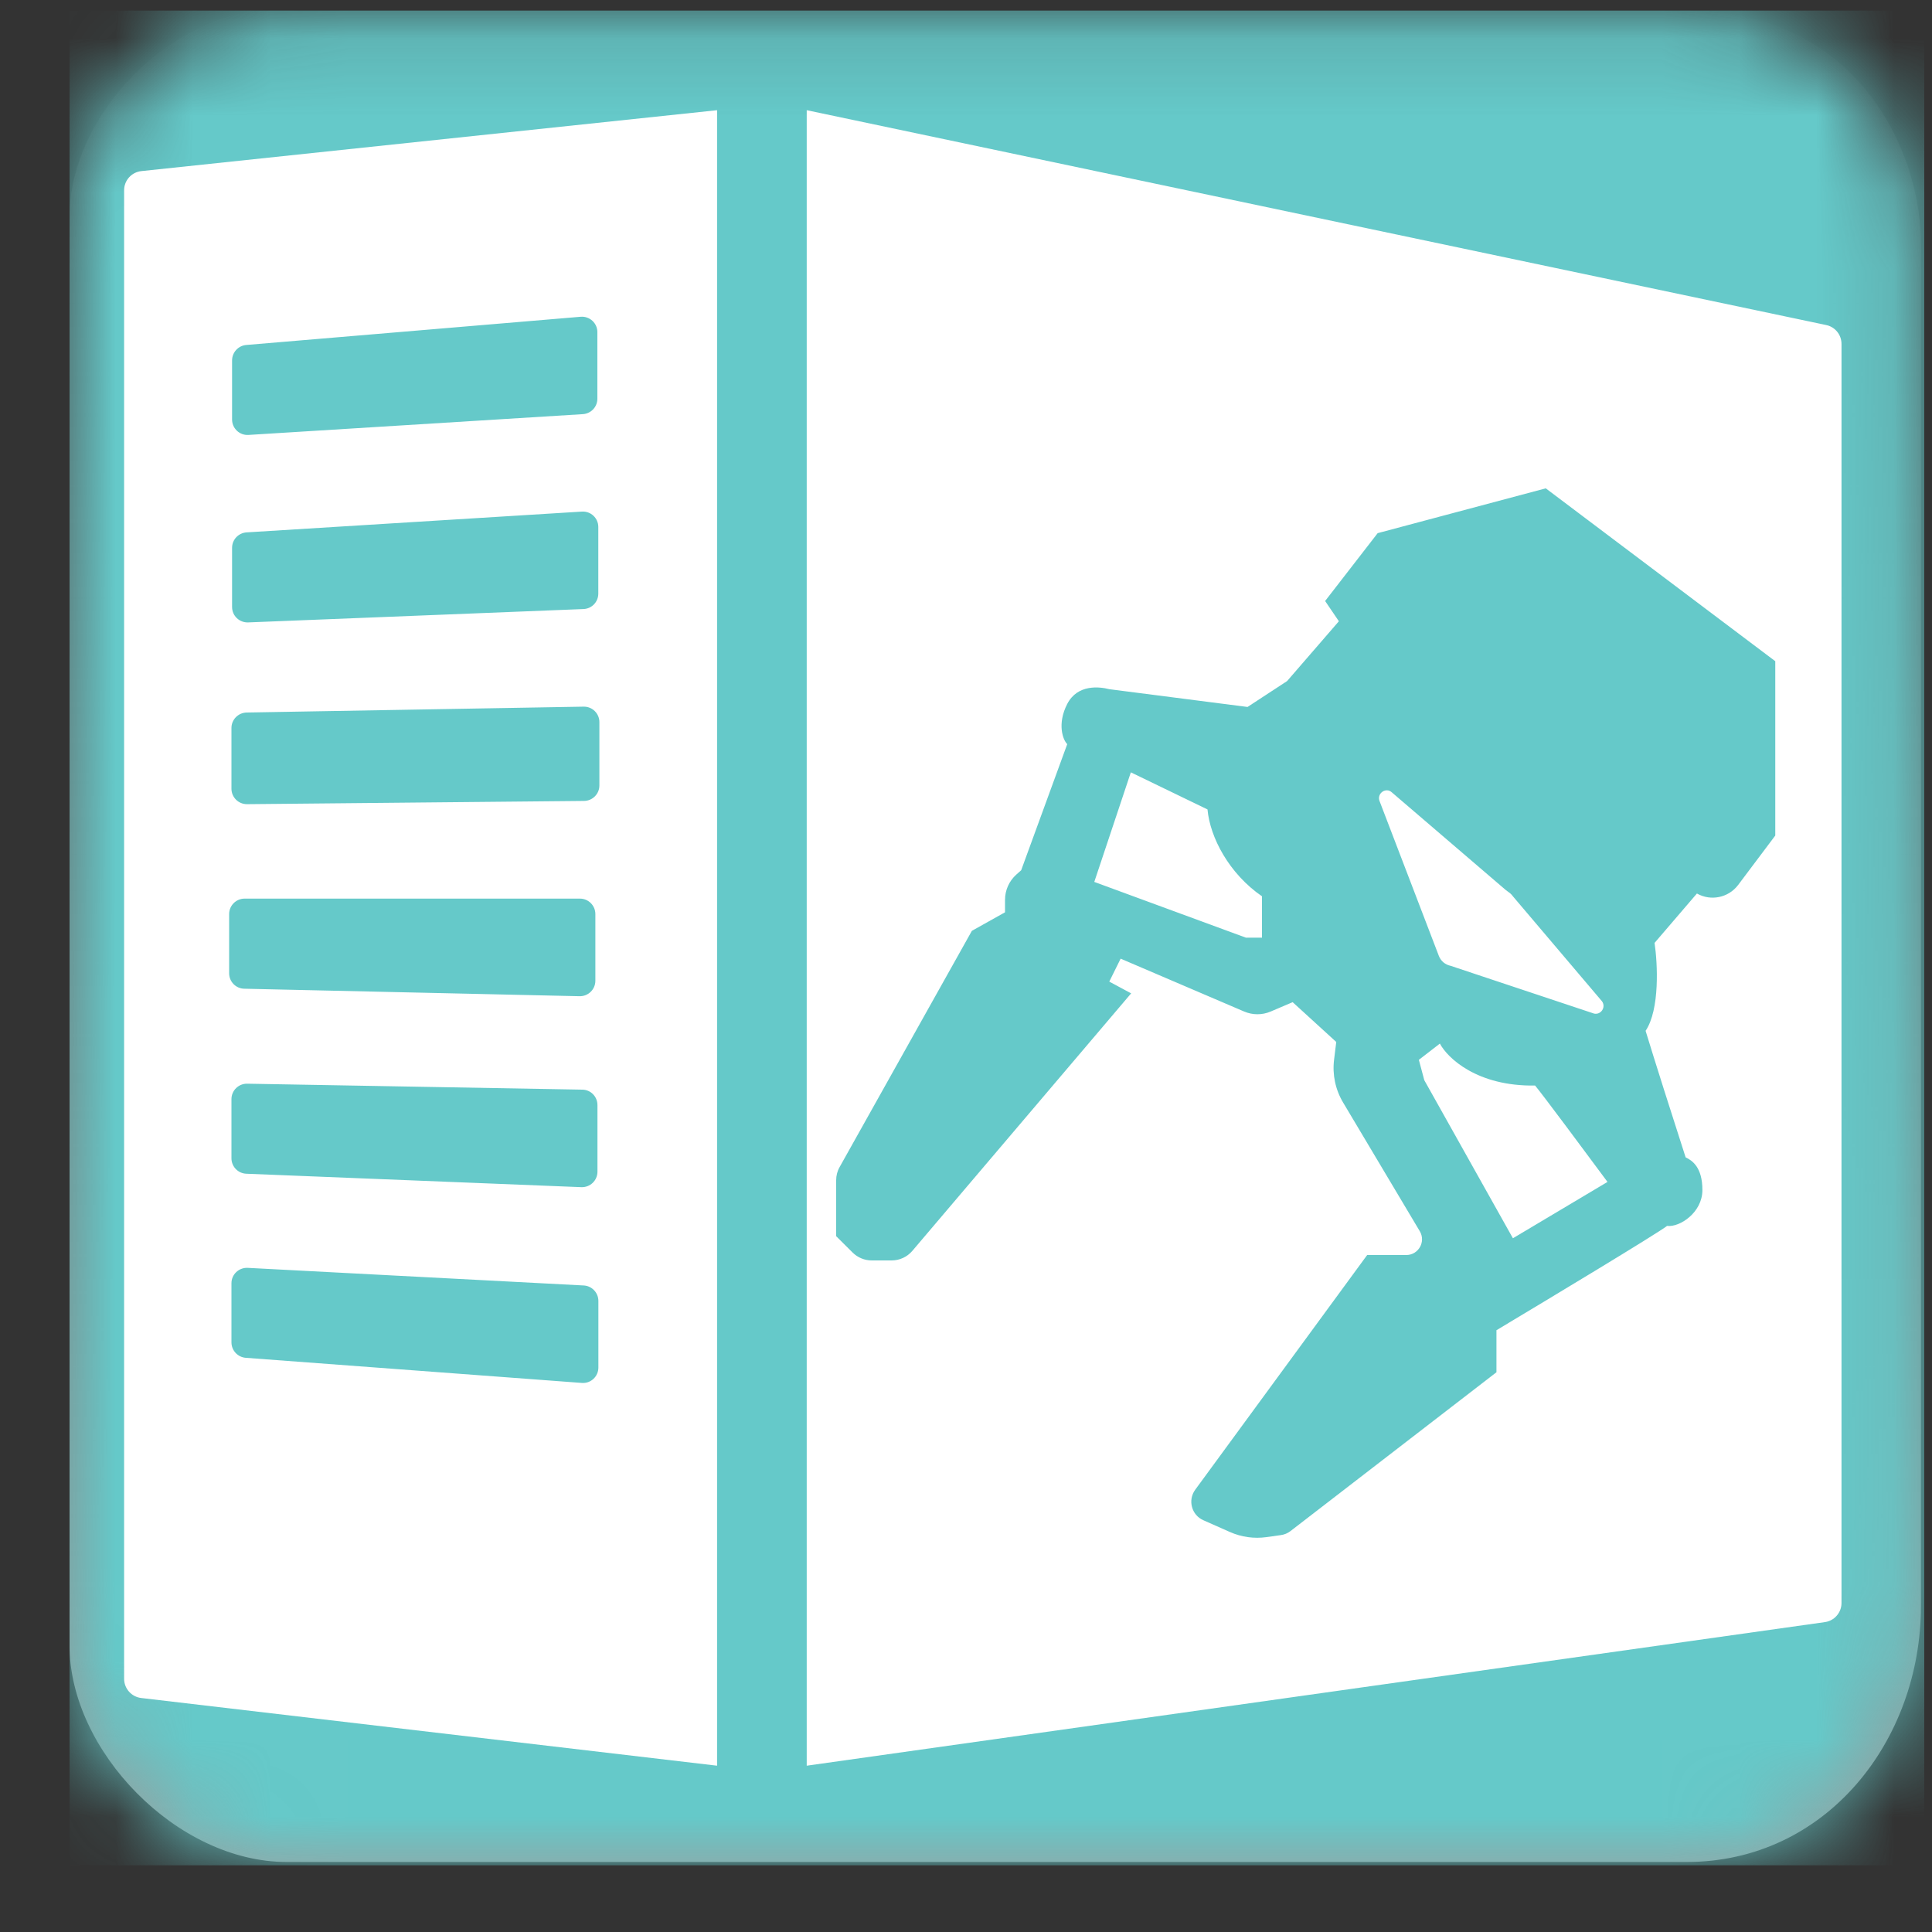 <svg width="25" height="25" viewBox="0 0 25 25" fill="none" xmlns="http://www.w3.org/2000/svg">
<rect x="0" y="0" width="25" height="25" fill="#333333" stroke="none"/>
<path fill-rule="evenodd" clip-rule="evenodd" d="M21.825 0.137C24.002 0.137 24.857 1.916 24.857 3.156C24.857 4.396 24.857 18.919 24.857 20.779C24.857 22.53 23.628 24.094 21.825 24.094C20.022 24.094 5.549 24.094 3.709 24.094C2.287 24.094 0.9 22.652 0.9 21.296C0.9 19.94 0.9 4.172 0.9 2.81C0.9 1.447 2.266 0.137 3.51 0.137C4.754 0.137 19.86 0.137 21.825 0.137Z" fill="url(#paint0_linear_3280_31778)"/>
<mask id="mask0_3280_31778" style="mask-type:luminance" maskUnits="userSpaceOnUse" x="0" y="0" width="25" height="25">
<path fill-rule="evenodd" clip-rule="evenodd" d="M21.825 0.137C24.002 0.137 24.857 1.916 24.857 3.156C24.857 4.396 24.857 18.919 24.857 20.779C24.857 22.53 23.628 24.094 21.825 24.094C20.022 24.094 5.549 24.094 3.709 24.094C2.287 24.094 0.9 22.652 0.9 21.296C0.9 19.94 0.9 4.172 0.9 2.81C0.9 1.447 2.266 0.137 3.51 0.137C4.754 0.137 19.86 0.137 21.825 0.137Z" fill="white"/>
</mask>
<g mask="url(#mask0_3280_31778)">
<rect x="0.9" y="0.137" width="24" height="24" fill="#65C9C9"/>
</g>
<path fill-rule="evenodd" clip-rule="evenodd" d="M1.827 21.972L9.279 22.848V1.426L1.83 2.214C1.703 2.227 1.606 2.334 1.606 2.462V21.723C1.606 21.85 1.701 21.957 1.827 21.972ZM23.614 20.99L10.439 22.848V1.426L23.631 4.206C23.746 4.23 23.829 4.332 23.829 4.45V20.743C23.829 20.867 23.737 20.973 23.614 20.99ZM3.186 4.464L7.513 4.099C7.63 4.089 7.73 4.181 7.73 4.298V5.159C7.73 5.265 7.648 5.352 7.543 5.359L3.215 5.628C3.1 5.635 3.003 5.544 3.003 5.428V4.664C3.003 4.56 3.083 4.473 3.186 4.464ZM7.53 6.62L3.191 6.889C3.085 6.896 3.003 6.983 3.003 7.089V7.854C3.003 7.968 3.097 8.058 3.211 8.054L7.55 7.881C7.658 7.877 7.742 7.789 7.742 7.681V6.819C7.742 6.704 7.645 6.613 7.53 6.62ZM3.192 9.22L7.552 9.144C7.664 9.142 7.756 9.232 7.756 9.344V10.164C7.756 10.274 7.667 10.363 7.557 10.364L3.197 10.406C3.086 10.407 2.995 10.317 2.995 10.206V9.42C2.995 9.311 3.083 9.222 3.192 9.22ZM7.504 11.628H3.165C3.055 11.628 2.965 11.718 2.965 11.828V12.594C2.965 12.703 3.052 12.792 3.161 12.794L7.5 12.891C7.612 12.893 7.704 12.803 7.704 12.691V11.828C7.704 11.718 7.615 11.628 7.504 11.628ZM3.199 14.023L7.535 14.1C7.644 14.101 7.731 14.19 7.731 14.3V15.162C7.731 15.275 7.637 15.366 7.523 15.362L3.187 15.188C3.08 15.184 2.995 15.096 2.995 14.988V14.223C2.995 14.111 3.087 14.021 3.199 14.023ZM7.554 16.634L3.206 16.406C3.091 16.4 2.995 16.491 2.995 16.605V17.37C2.995 17.475 3.076 17.562 3.18 17.57L7.529 17.895C7.645 17.904 7.743 17.812 7.743 17.696V16.834C7.743 16.728 7.66 16.64 7.554 16.634ZM22.972 8.556L20.002 6.319L17.827 6.899L17.147 7.777L17.325 8.039L16.655 8.813L16.143 9.148L14.354 8.918C14.229 8.886 13.944 8.85 13.81 9.109C13.676 9.369 13.755 9.577 13.81 9.629L13.214 11.261L13.15 11.318C13.058 11.401 13.005 11.519 13.005 11.643V11.805L12.576 12.045L10.865 15.101C10.835 15.153 10.82 15.212 10.82 15.271V15.996L11.033 16.208C11.099 16.273 11.187 16.31 11.28 16.31H11.538C11.641 16.31 11.738 16.265 11.805 16.187L14.637 12.854L14.354 12.702L14.501 12.405L16.099 13.089C16.209 13.136 16.333 13.136 16.443 13.089L16.727 12.968L17.291 13.483L17.263 13.712C17.239 13.905 17.28 14.1 17.38 14.267L18.372 15.932C18.453 16.068 18.355 16.24 18.197 16.24H17.691L15.466 19.277C15.367 19.413 15.419 19.605 15.572 19.672L15.915 19.824C16.064 19.89 16.228 19.913 16.39 19.89L16.575 19.864C16.62 19.858 16.663 19.84 16.699 19.812L19.364 17.757V17.213C20.046 16.805 21.442 15.964 21.572 15.863C21.733 15.884 22.029 15.692 22.029 15.399C22.029 15.106 21.899 15.017 21.812 14.976C21.681 14.573 21.387 13.647 21.294 13.339C21.48 13.061 21.449 12.464 21.41 12.201L21.958 11.562C22.138 11.664 22.366 11.617 22.491 11.452L22.972 10.812V8.556ZM15.625 10.474L14.633 9.994L14.16 11.412L16.121 12.133H16.33V11.598C15.903 11.304 15.658 10.836 15.625 10.474ZM20.801 15.294L19.577 16.023L18.43 13.977L18.36 13.714L18.632 13.504C18.73 13.69 19.114 14.059 19.864 14.047C19.944 14.14 20.522 14.917 20.801 15.294ZM19.54 11.558C19.531 11.551 19.522 11.545 19.513 11.538C19.502 11.53 19.491 11.522 19.48 11.513L18.009 10.252C17.999 10.244 17.989 10.236 17.977 10.232C17.899 10.206 17.82 10.283 17.851 10.365L18.619 12.37C18.644 12.435 18.701 12.483 18.769 12.497L20.628 13.116C20.718 13.134 20.784 13.032 20.73 12.957L19.577 11.598C19.567 11.583 19.554 11.57 19.54 11.558Z" fill="white"/>
<defs>
<linearGradient id="paint0_linear_3280_31778" x1="0.9" y1="0.137" x2="0.9" y2="24.094" gradientUnits="userSpaceOnUse">
<stop stop-color="#ADADAD" stop-opacity="0.01"/>
<stop offset="1" stop-color="#9D9D9D"/>
</linearGradient>
</defs>
</svg>
